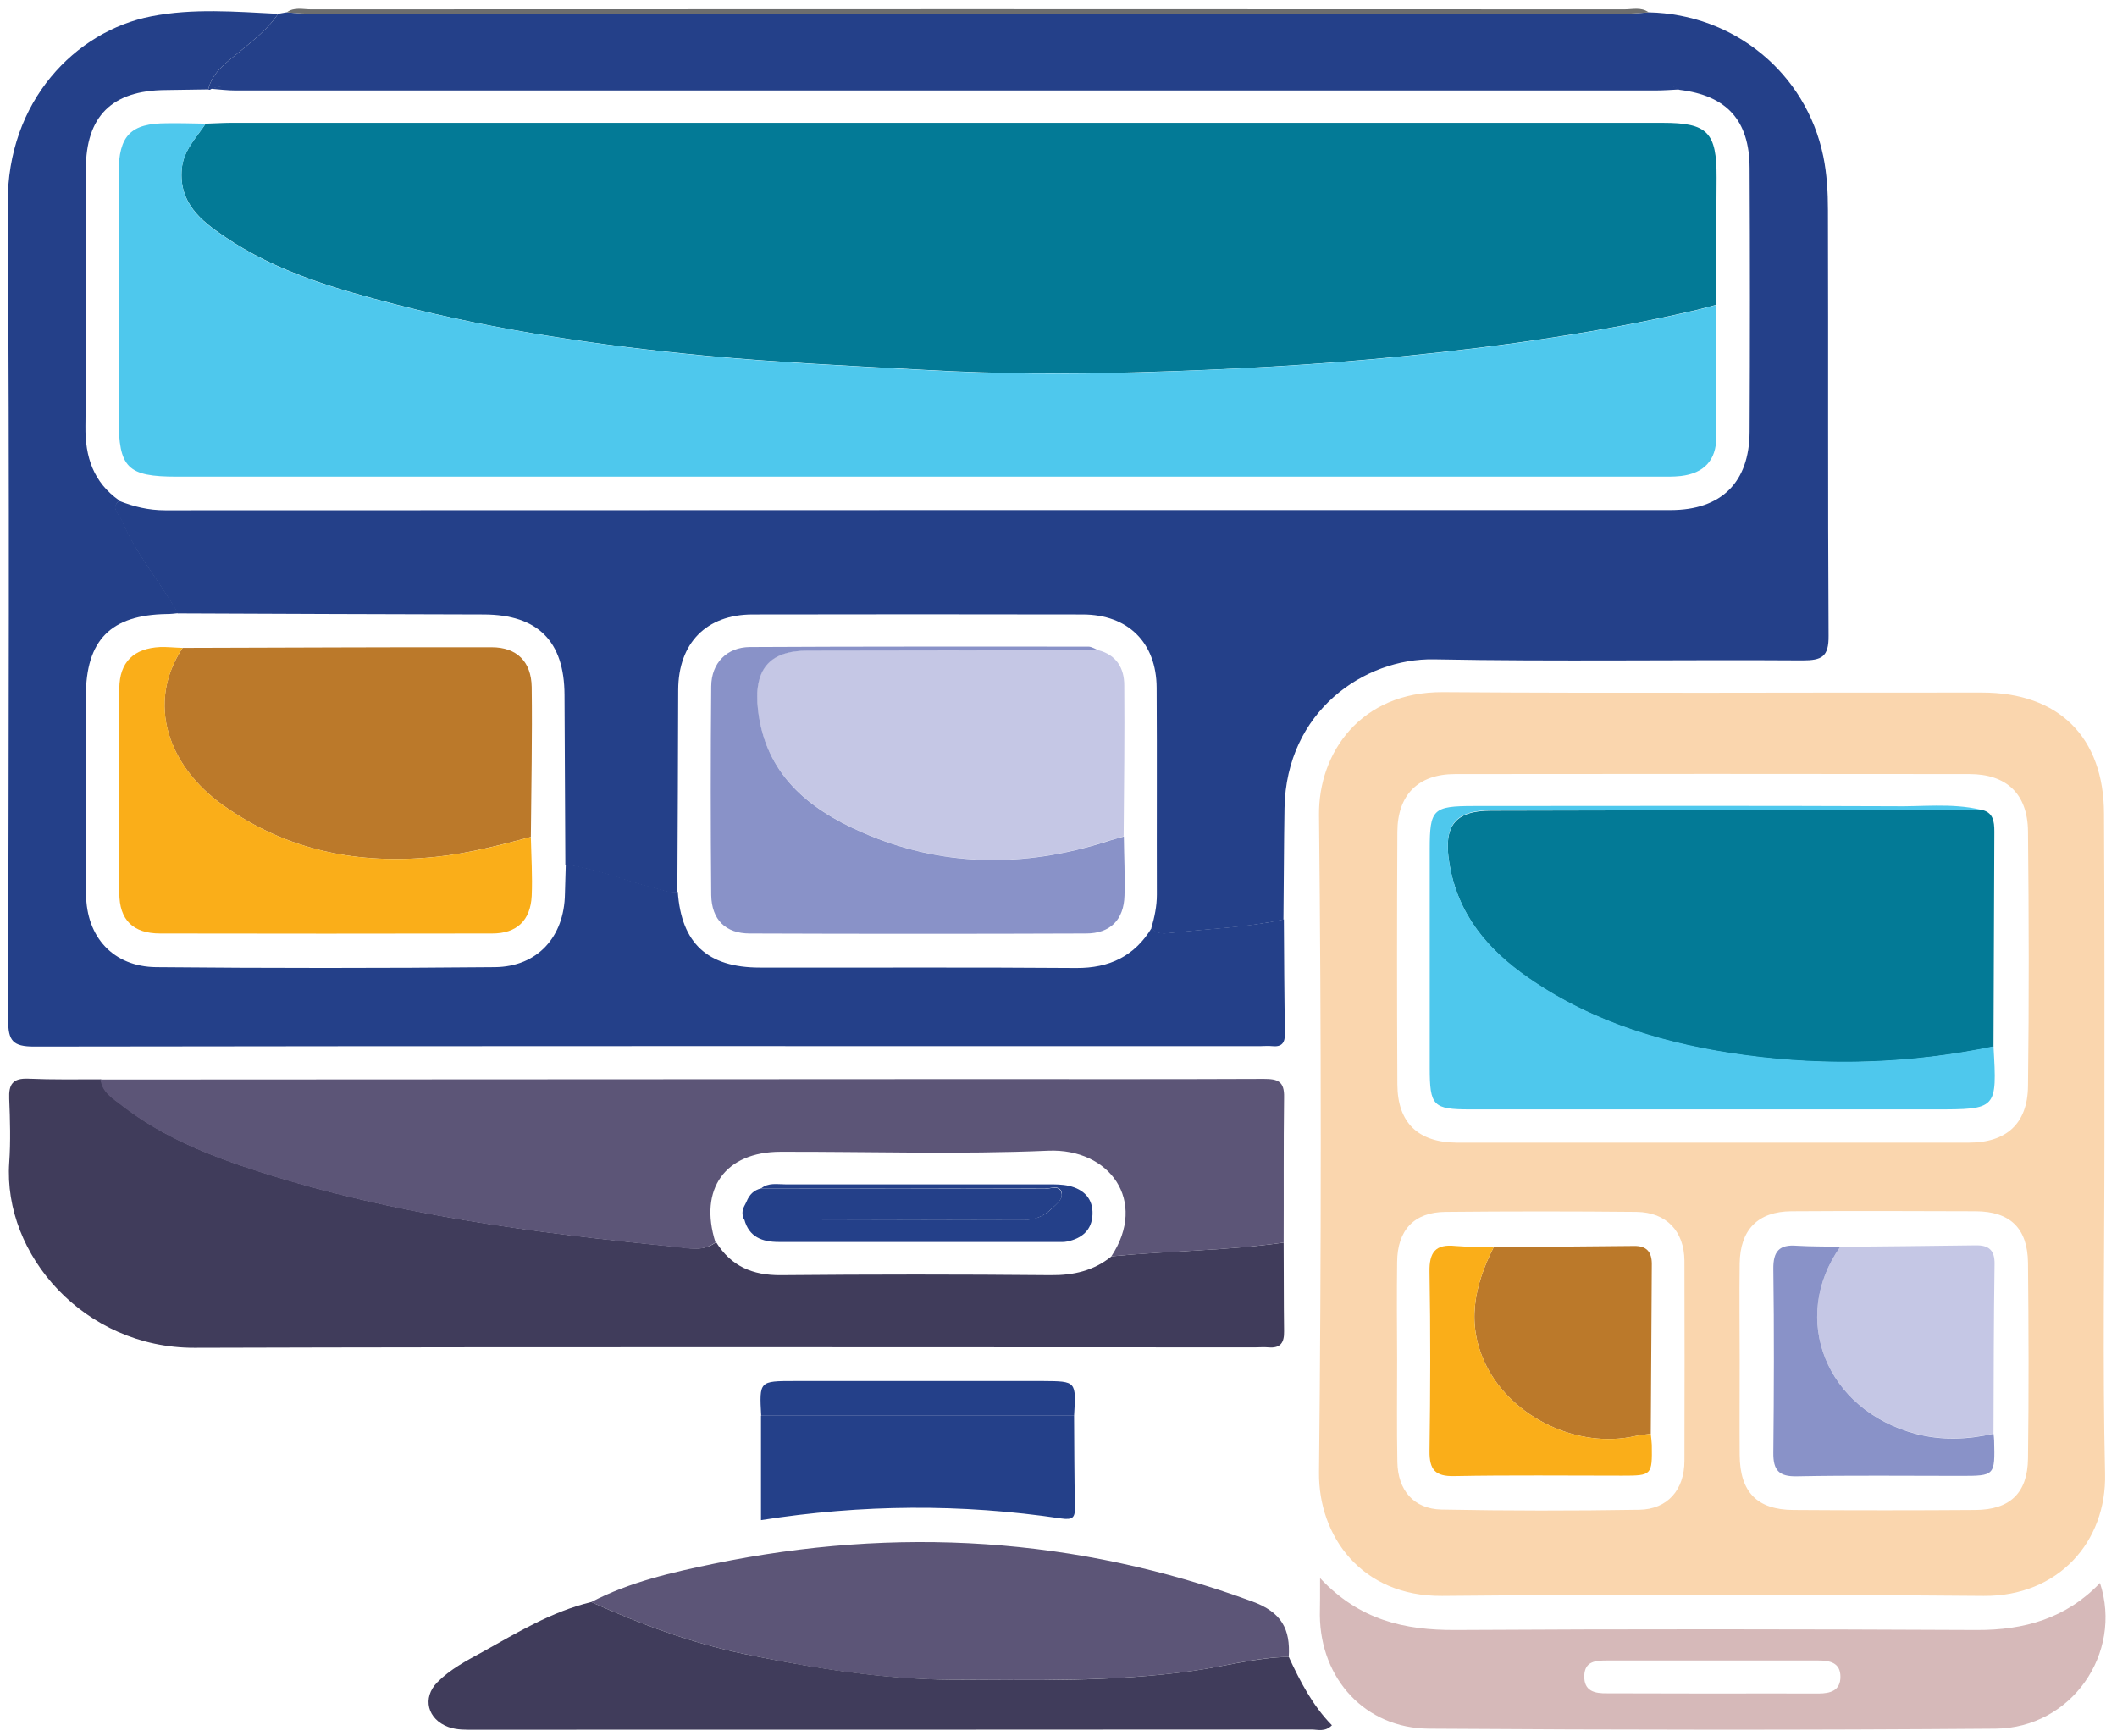 <svg width="100" height="82" viewBox="0 0 100 82" fill="none" xmlns="http://www.w3.org/2000/svg">
<g id="Frame" clip-path="url(#clip0_251_513)">
<g id="Group">
<path id="Vector" d="M77.876 0.583C81.886 0.663 85.306 3.423 86.126 7.383C86.296 8.213 86.346 9.083 86.346 9.933C86.366 16.633 86.336 23.333 86.376 30.033C86.386 31.023 86.056 31.193 85.146 31.193C79.346 31.153 73.536 31.253 67.736 31.143C64.456 31.083 60.756 33.583 60.676 38.173C60.646 39.923 60.646 41.683 60.626 43.433C58.866 43.823 57.056 43.873 55.266 44.073C54.956 44.103 54.616 44.143 54.386 43.833C54.536 43.323 54.646 42.803 54.646 42.263C54.636 39.003 54.656 35.743 54.636 32.483C54.626 30.353 53.286 29.023 51.136 29.023C45.946 29.013 40.746 29.013 35.556 29.023C33.366 29.023 32.046 30.373 32.036 32.583C32.026 35.773 32.016 38.963 31.996 42.143C31.596 42.193 31.236 42.033 30.866 41.943C29.476 41.603 28.146 41.023 26.706 40.853C26.696 38.173 26.676 35.493 26.666 32.823C26.656 30.283 25.406 29.033 22.856 29.023C18.036 29.013 13.216 28.993 8.396 28.973C7.556 27.483 6.406 26.163 5.736 24.573C5.616 24.293 5.206 24.013 5.616 23.653C6.316 23.933 7.026 24.103 7.796 24.103C31.506 24.093 55.216 24.093 78.916 24.093C81.306 24.093 82.636 22.783 82.646 20.393C82.666 16.243 82.666 12.083 82.646 7.933C82.636 5.683 81.566 4.513 79.336 4.243C78.986 3.983 78.576 4.093 78.196 4.093C55.906 4.083 33.626 4.083 11.336 4.093C10.876 4.093 10.406 4.033 9.956 4.213C9.936 4.243 9.896 4.253 9.836 4.223C10.046 3.363 10.756 2.913 11.366 2.403C12.006 1.863 12.666 1.363 13.136 0.653C13.266 0.633 13.406 0.603 13.536 0.583C13.856 0.603 14.176 0.643 14.496 0.643C35.296 0.643 56.106 0.643 76.906 0.643C77.236 0.643 77.556 0.603 77.876 0.583Z" fill="#244089"/>
<path id="Vector_2" d="M99.406 54.023C99.406 59.213 99.317 64.413 99.436 69.603C99.516 72.833 97.216 75.413 93.697 75.383C85.166 75.313 76.647 75.303 68.117 75.383C64.306 75.413 62.276 72.553 62.306 69.553C62.416 59.203 62.416 48.843 62.306 38.493C62.276 35.553 64.276 32.673 68.156 32.693C76.647 32.753 85.136 32.703 93.626 32.713C97.257 32.713 99.376 34.823 99.386 38.433C99.416 43.633 99.406 48.833 99.406 54.023ZM80.847 53.973C84.897 53.973 88.947 53.973 92.996 53.973C94.766 53.973 95.776 53.083 95.796 51.303C95.847 47.293 95.837 43.273 95.796 39.263C95.776 37.493 94.776 36.563 93.026 36.563C84.927 36.553 76.826 36.553 68.737 36.563C66.987 36.563 66.016 37.543 66.007 39.293C65.987 43.273 65.987 47.243 66.007 51.223C66.016 53.033 66.987 53.963 68.817 53.973C72.817 53.973 76.837 53.973 80.847 53.973ZM82.177 64.213C82.177 65.713 82.166 67.223 82.177 68.723C82.186 70.473 82.996 71.313 84.716 71.323C87.576 71.343 90.447 71.343 93.306 71.323C94.947 71.313 95.776 70.523 95.796 68.893C95.837 65.813 95.826 62.733 95.796 59.653C95.776 58.013 94.957 57.223 93.326 57.213C90.427 57.203 87.526 57.193 84.626 57.213C83.037 57.223 82.197 58.083 82.177 59.683C82.156 61.203 82.177 62.713 82.177 64.213ZM65.996 64.223C65.996 65.833 65.977 67.443 66.007 69.053C66.026 70.383 66.776 71.273 68.087 71.303C71.197 71.363 74.317 71.363 77.427 71.313C78.776 71.293 79.567 70.363 79.567 69.003C79.576 65.853 79.576 62.703 79.567 59.553C79.556 58.153 78.716 57.263 77.306 57.243C74.296 57.213 71.287 57.213 68.287 57.243C66.796 57.253 66.007 58.103 65.996 59.613C65.977 61.143 65.987 62.683 65.996 64.223Z" fill="#FAD6AE"/>
<path id="Vector_3" d="M5.636 23.643C5.226 24.003 5.636 24.283 5.756 24.563C6.426 26.163 7.566 27.473 8.416 28.963C8.236 28.983 8.066 29.003 7.886 29.003C5.226 29.043 4.056 30.233 4.056 32.893C4.056 36.003 4.036 39.123 4.066 42.233C4.076 44.263 5.356 45.663 7.376 45.683C12.706 45.733 18.046 45.733 23.376 45.683C25.396 45.663 26.656 44.243 26.686 42.223C26.696 41.763 26.716 41.293 26.726 40.833C28.166 41.003 29.486 41.583 30.886 41.923C31.256 42.013 31.616 42.173 32.016 42.123C32.186 44.553 33.416 45.703 35.896 45.703C40.876 45.713 45.856 45.683 50.836 45.723C52.406 45.733 53.596 45.163 54.406 43.823C54.636 44.133 54.976 44.093 55.286 44.063C57.076 43.863 58.876 43.813 60.646 43.423C60.656 45.213 60.666 47.003 60.696 48.793C60.706 49.253 60.556 49.463 60.086 49.413C59.906 49.393 59.726 49.413 59.546 49.413C40.236 49.413 20.916 49.403 1.606 49.433C0.606 49.433 0.386 49.153 0.386 48.193C0.406 35.333 0.456 22.473 0.366 9.613C0.336 4.773 3.566 1.473 7.136 0.773C9.106 0.383 11.136 0.553 13.136 0.653C12.666 1.363 12.006 1.863 11.366 2.403C10.756 2.913 10.046 3.363 9.836 4.223C9.156 4.233 8.486 4.243 7.806 4.253C5.286 4.273 4.056 5.493 4.056 7.993C4.046 12.033 4.086 16.083 4.036 20.123C4.016 21.593 4.416 22.783 5.636 23.643Z" fill="#244089"/>
<path id="Vector_4" d="M60.636 58.693C60.646 60.093 60.636 61.483 60.656 62.883C60.666 63.423 60.486 63.693 59.916 63.643C59.706 63.623 59.486 63.643 59.276 63.643C42.576 63.643 25.876 63.613 9.186 63.663C3.976 63.673 0.136 59.263 0.436 54.913C0.506 53.913 0.476 52.903 0.436 51.903C0.406 51.223 0.596 50.923 1.336 50.953C2.476 51.003 3.626 50.983 4.776 50.983C4.846 51.593 5.346 51.873 5.756 52.193C7.696 53.713 9.956 54.603 12.276 55.343C18.646 57.383 25.246 58.233 31.866 58.883C32.506 58.943 33.216 59.143 33.826 58.673C34.536 59.813 35.546 60.243 36.886 60.233C41.136 60.193 45.386 60.193 49.626 60.233C50.716 60.243 51.666 60.023 52.506 59.343C55.206 59.073 57.936 59.083 60.636 58.693Z" fill="#403C5B"/>
<path id="Vector_5" d="M60.636 58.693C57.936 59.083 55.206 59.083 52.496 59.343C54.226 56.723 52.416 54.233 49.516 54.353C45.306 54.533 41.096 54.393 36.876 54.403C34.256 54.403 32.996 56.163 33.796 58.683C33.186 59.153 32.476 58.963 31.836 58.893C25.206 58.233 18.616 57.393 12.246 55.353C9.936 54.613 7.676 53.723 5.726 52.203C5.316 51.883 4.826 51.603 4.746 50.993C18.416 50.983 32.076 50.983 45.746 50.973C50.396 50.973 55.046 50.983 59.696 50.963C60.346 50.963 60.676 51.063 60.656 51.833C60.626 54.113 60.646 56.403 60.636 58.693Z" fill="#5C5577"/>
<path id="Vector_6" d="M27.927 75.673C29.747 74.723 31.736 74.273 33.717 73.863C42.356 72.083 50.827 72.593 59.147 75.643C60.547 76.153 60.956 76.953 60.877 78.263C59.337 78.283 57.856 78.713 56.346 78.923C52.587 79.453 48.806 79.353 45.026 79.343C41.706 79.333 38.447 78.803 35.197 78.133C32.666 77.613 30.276 76.723 27.927 75.673Z" fill="#5C5577"/>
<path id="Vector_7" d="M62.356 74.543C64.216 76.533 66.356 77.003 68.746 76.993C76.946 76.943 85.156 76.953 93.366 76.993C95.626 77.003 97.596 76.443 99.196 74.773C100.286 78.093 97.846 81.623 94.266 81.653C85.346 81.723 76.426 81.713 67.496 81.653C64.496 81.633 62.376 79.313 62.346 76.303C62.356 75.803 62.356 75.303 62.356 74.543ZM80.966 79.993C82.606 79.993 84.256 79.983 85.896 79.993C86.466 79.993 86.936 79.853 86.936 79.203C86.936 78.533 86.436 78.433 85.886 78.433C82.566 78.433 79.236 78.433 75.916 78.433C75.396 78.433 74.856 78.453 74.836 79.153C74.816 79.893 75.336 79.993 75.926 79.983C77.606 79.983 79.286 79.993 80.966 79.993Z" fill="#D6B9B9"/>
<path id="Vector_8" d="M27.927 75.673C30.276 76.723 32.666 77.613 35.197 78.133C38.447 78.793 41.706 79.323 45.026 79.343C48.806 79.363 52.587 79.453 56.346 78.923C57.856 78.713 59.337 78.293 60.877 78.263C61.416 79.423 61.996 80.553 62.916 81.493C62.587 81.823 62.246 81.693 61.956 81.693C48.786 81.703 35.617 81.703 22.447 81.703C22.017 81.703 21.596 81.723 21.177 81.573C20.197 81.213 19.927 80.203 20.657 79.463C21.267 78.843 22.037 78.443 22.787 78.033C24.436 77.113 26.056 76.123 27.927 75.673Z" fill="#403C5B"/>
<path id="Vector_9" d="M50.736 66.873C50.746 68.303 50.746 69.733 50.776 71.163C50.786 71.683 50.687 71.803 50.117 71.723C45.416 71.023 40.717 71.053 35.947 71.803C35.947 70.143 35.947 68.503 35.947 66.873C40.886 66.873 45.816 66.873 50.736 66.873Z" fill="#244089"/>
<path id="Vector_10" d="M50.736 66.873C45.806 66.873 40.876 66.873 35.956 66.873C35.866 65.233 35.866 65.233 37.526 65.233C41.446 65.233 45.366 65.233 49.286 65.233C50.836 65.243 50.836 65.243 50.736 66.873Z" fill="#244089"/>
<path id="Vector_11" d="M77.876 0.583C77.556 0.603 77.236 0.643 76.916 0.643C56.116 0.643 35.306 0.643 14.506 0.643C14.186 0.643 13.866 0.603 13.546 0.583C13.896 0.323 14.306 0.443 14.686 0.443C35.366 0.433 56.046 0.433 76.736 0.443C77.116 0.443 77.526 0.323 77.876 0.583Z" fill="#6D6E6E"/>
<path id="Vector_12" d="M79.356 4.223C78.966 4.243 78.576 4.273 78.176 4.273C55.826 4.273 33.486 4.273 11.136 4.273C10.746 4.273 10.356 4.223 9.966 4.193C10.416 4.013 10.886 4.073 11.346 4.073C33.636 4.073 55.916 4.073 78.206 4.073C78.596 4.073 79.006 3.963 79.356 4.223Z" fill="#244089"/>
<path id="Vector_13" d="M9.716 5.843C10.106 5.833 10.506 5.803 10.896 5.803C33.446 5.803 55.996 5.803 78.546 5.803C80.656 5.803 81.096 6.243 81.086 8.393C81.076 10.393 81.066 12.403 81.046 14.403C80.766 14.473 80.496 14.553 80.216 14.623C75.666 15.693 71.046 16.343 66.396 16.813C62.206 17.243 57.996 17.463 53.796 17.583C50.446 17.683 47.076 17.663 43.716 17.473C40.226 17.283 36.736 17.123 33.256 16.793C28.356 16.323 23.486 15.613 18.716 14.383C15.876 13.653 13.046 12.843 10.586 11.163C9.496 10.423 8.446 9.583 8.586 7.983C8.666 7.093 9.266 6.523 9.716 5.843Z" fill="#037A96"/>
<path id="Vector_14" d="M9.716 5.843C9.266 6.523 8.666 7.093 8.586 7.993C8.446 9.593 9.496 10.433 10.586 11.173C13.046 12.853 15.876 13.663 18.716 14.393C23.486 15.613 28.356 16.333 33.256 16.803C36.736 17.133 40.226 17.293 43.716 17.483C47.076 17.673 50.446 17.693 53.796 17.593C57.996 17.463 62.206 17.253 66.396 16.823C71.046 16.353 75.666 15.703 80.216 14.633C80.496 14.563 80.766 14.483 81.046 14.413C81.056 16.493 81.086 18.563 81.076 20.643C81.066 21.743 80.496 22.353 79.396 22.483C79.046 22.523 78.676 22.513 78.326 22.513C55.006 22.513 31.676 22.513 8.356 22.513C6.016 22.513 5.606 22.103 5.606 19.763C5.606 15.893 5.606 12.023 5.606 8.153C5.606 6.403 6.176 5.823 7.886 5.823C8.506 5.813 9.106 5.833 9.716 5.843Z" fill="#4EC8ED"/>
<path id="Vector_15" d="M8.626 30.603C13.496 30.593 18.356 30.563 23.226 30.573C24.416 30.573 25.096 31.253 25.116 32.453C25.146 34.813 25.096 37.173 25.076 39.533C23.596 39.923 22.136 40.313 20.586 40.473C16.926 40.853 13.556 40.183 10.546 38.043C7.946 36.193 6.886 33.223 8.626 30.603Z" fill="#BB792A"/>
<path id="Vector_16" d="M8.626 30.603C6.896 33.223 7.946 36.193 10.546 38.043C13.556 40.183 16.926 40.853 20.586 40.473C22.126 40.313 23.596 39.933 25.076 39.533C25.096 40.463 25.156 41.393 25.116 42.323C25.056 43.483 24.406 44.093 23.256 44.093C18.026 44.103 12.796 44.103 7.566 44.093C6.286 44.093 5.636 43.453 5.636 42.183C5.616 38.963 5.616 35.733 5.636 32.513C5.646 31.273 6.316 30.623 7.566 30.563C7.906 30.553 8.266 30.593 8.626 30.603Z" fill="#FAAE19"/>
<path id="Vector_17" d="M51.886 30.713C52.736 30.933 53.106 31.563 53.106 32.363C53.127 34.743 53.096 37.123 53.077 39.503C52.806 39.583 52.526 39.663 52.257 39.743C48.337 41.003 44.437 40.953 40.657 39.283C38.147 38.173 36.147 36.523 35.797 33.523C35.577 31.633 36.306 30.723 38.136 30.723C42.727 30.723 47.306 30.723 51.886 30.713Z" fill="#C5C7E5"/>
<path id="Vector_18" d="M51.886 30.713C47.306 30.723 42.727 30.723 38.147 30.733C36.316 30.733 35.587 31.643 35.806 33.533C36.157 36.543 38.147 38.183 40.666 39.293C44.447 40.963 48.346 41.003 52.267 39.753C52.536 39.663 52.816 39.593 53.087 39.513C53.096 40.443 53.147 41.373 53.117 42.303C53.087 43.443 52.447 44.093 51.297 44.093C46.007 44.113 40.706 44.113 35.416 44.093C34.276 44.093 33.617 43.443 33.596 42.283C33.566 38.993 33.566 35.703 33.596 32.413C33.606 31.313 34.337 30.573 35.416 30.563C40.746 30.533 46.077 30.543 51.407 30.543C51.566 30.543 51.727 30.653 51.886 30.713Z" fill="#8992C8"/>
<path id="Vector_19" d="M93.546 38.243C94.156 38.343 94.206 38.793 94.206 39.283C94.196 42.673 94.176 46.053 94.166 49.443C90.276 50.243 86.356 50.383 82.436 49.853C78.796 49.363 75.306 48.353 72.226 46.223C70.266 44.873 68.836 43.173 68.456 40.743C68.176 39.003 68.736 38.293 70.436 38.293C78.146 38.273 85.846 38.263 93.546 38.243Z" fill="#037A96"/>
<path id="Vector_20" d="M93.546 38.243C85.846 38.253 78.146 38.263 70.436 38.273C68.736 38.273 68.176 38.983 68.456 40.723C68.836 43.163 70.266 44.853 72.226 46.203C75.306 48.333 78.796 49.343 82.436 49.833C86.356 50.363 90.276 50.233 94.166 49.423C94.336 52.403 94.336 52.403 91.386 52.403C84.076 52.403 76.776 52.403 69.466 52.403C67.686 52.403 67.536 52.243 67.536 50.433C67.536 46.993 67.536 43.553 67.536 40.113C67.536 38.223 67.676 38.073 69.626 38.073C76.216 38.073 82.806 38.053 89.396 38.083C90.776 38.113 92.176 37.923 93.546 38.243Z" fill="#4EC8ED"/>
<path id="Vector_21" d="M86.926 58.893C89.056 58.873 91.196 58.853 93.326 58.823C93.936 58.813 94.226 59.043 94.216 59.703C94.176 62.373 94.176 65.043 94.166 67.713C92.936 67.993 91.706 68.043 90.476 67.713C86.266 66.603 84.526 62.283 86.926 58.893Z" fill="#C5C7E5"/>
<path id="Vector_22" d="M86.926 58.893C84.526 62.293 86.266 66.603 90.476 67.723C91.716 68.053 92.936 68.003 94.166 67.723C94.176 67.833 94.196 67.933 94.196 68.043C94.236 69.703 94.236 69.713 92.606 69.713C90.036 69.713 87.456 69.683 84.886 69.733C84.036 69.753 83.756 69.453 83.766 68.623C83.796 65.733 83.806 62.833 83.766 59.943C83.756 59.103 84.046 58.773 84.886 58.843C85.566 58.883 86.246 58.873 86.926 58.893Z" fill="#8992C8"/>
<path id="Vector_23" d="M70.556 58.913C72.766 58.893 74.977 58.873 77.186 58.853C77.776 58.843 78.026 59.133 78.026 59.703C78.007 62.373 77.996 65.053 77.977 67.723C77.727 67.763 77.487 67.783 77.237 67.833C74.546 68.443 71.447 66.973 70.216 64.523C69.237 62.573 69.636 60.733 70.556 58.913Z" fill="#BB792A"/>
<path id="Vector_24" d="M70.556 58.913C69.636 60.733 69.236 62.573 70.216 64.523C71.446 66.973 74.546 68.443 77.236 67.833C77.476 67.783 77.726 67.753 77.976 67.723C77.996 67.903 78.016 68.073 78.026 68.253C78.046 69.683 78.026 69.703 76.626 69.703C73.986 69.703 71.336 69.673 68.696 69.723C67.796 69.743 67.516 69.423 67.526 68.543C67.566 65.723 67.576 62.903 67.526 60.083C67.506 59.153 67.806 58.753 68.746 58.853C69.346 58.903 69.946 58.893 70.556 58.913Z" fill="#FAAE19"/>
<path id="Vector_25" d="M35.956 56.133C36.297 55.853 36.706 55.943 37.096 55.943C41.236 55.943 45.386 55.943 49.526 55.943C49.846 55.943 50.176 55.943 50.486 56.013C51.197 56.173 51.636 56.623 51.606 57.363C51.577 58.113 51.096 58.503 50.397 58.643C50.257 58.673 50.117 58.663 49.967 58.663C45.577 58.663 41.176 58.663 36.786 58.663C36.007 58.663 35.377 58.433 35.157 57.593C39.556 57.603 43.947 57.613 48.346 57.623C48.877 57.623 49.327 57.443 49.697 57.073C49.916 56.853 50.257 56.613 50.136 56.283C50.017 55.963 49.627 56.143 49.367 56.143C44.897 56.143 40.426 56.133 35.956 56.133Z" fill="#244089"/>
<path id="Vector_26" d="M35.956 56.133C40.426 56.133 44.886 56.143 49.356 56.153C49.616 56.153 50.006 55.983 50.126 56.293C50.256 56.633 49.916 56.863 49.686 57.083C49.316 57.453 48.866 57.633 48.336 57.633C43.936 57.623 39.546 57.613 35.146 57.603C35.046 57.393 35.046 57.183 35.156 56.973C35.196 56.903 35.226 56.833 35.266 56.753C35.396 56.433 35.606 56.213 35.956 56.133Z" fill="#244089"/>
<path id="Vector_27" d="M35.286 56.763C35.246 56.833 35.217 56.903 35.176 56.983C35.206 56.913 35.246 56.833 35.286 56.763Z" fill="#244089"/>
</g>
</g>
<defs>
<clipPath id="clip0_251_513">
<rect width="99.1" height="81.3" fill="white" transform="translate(0.366 0.413)"/>
</clipPath>
</defs>
</svg>
